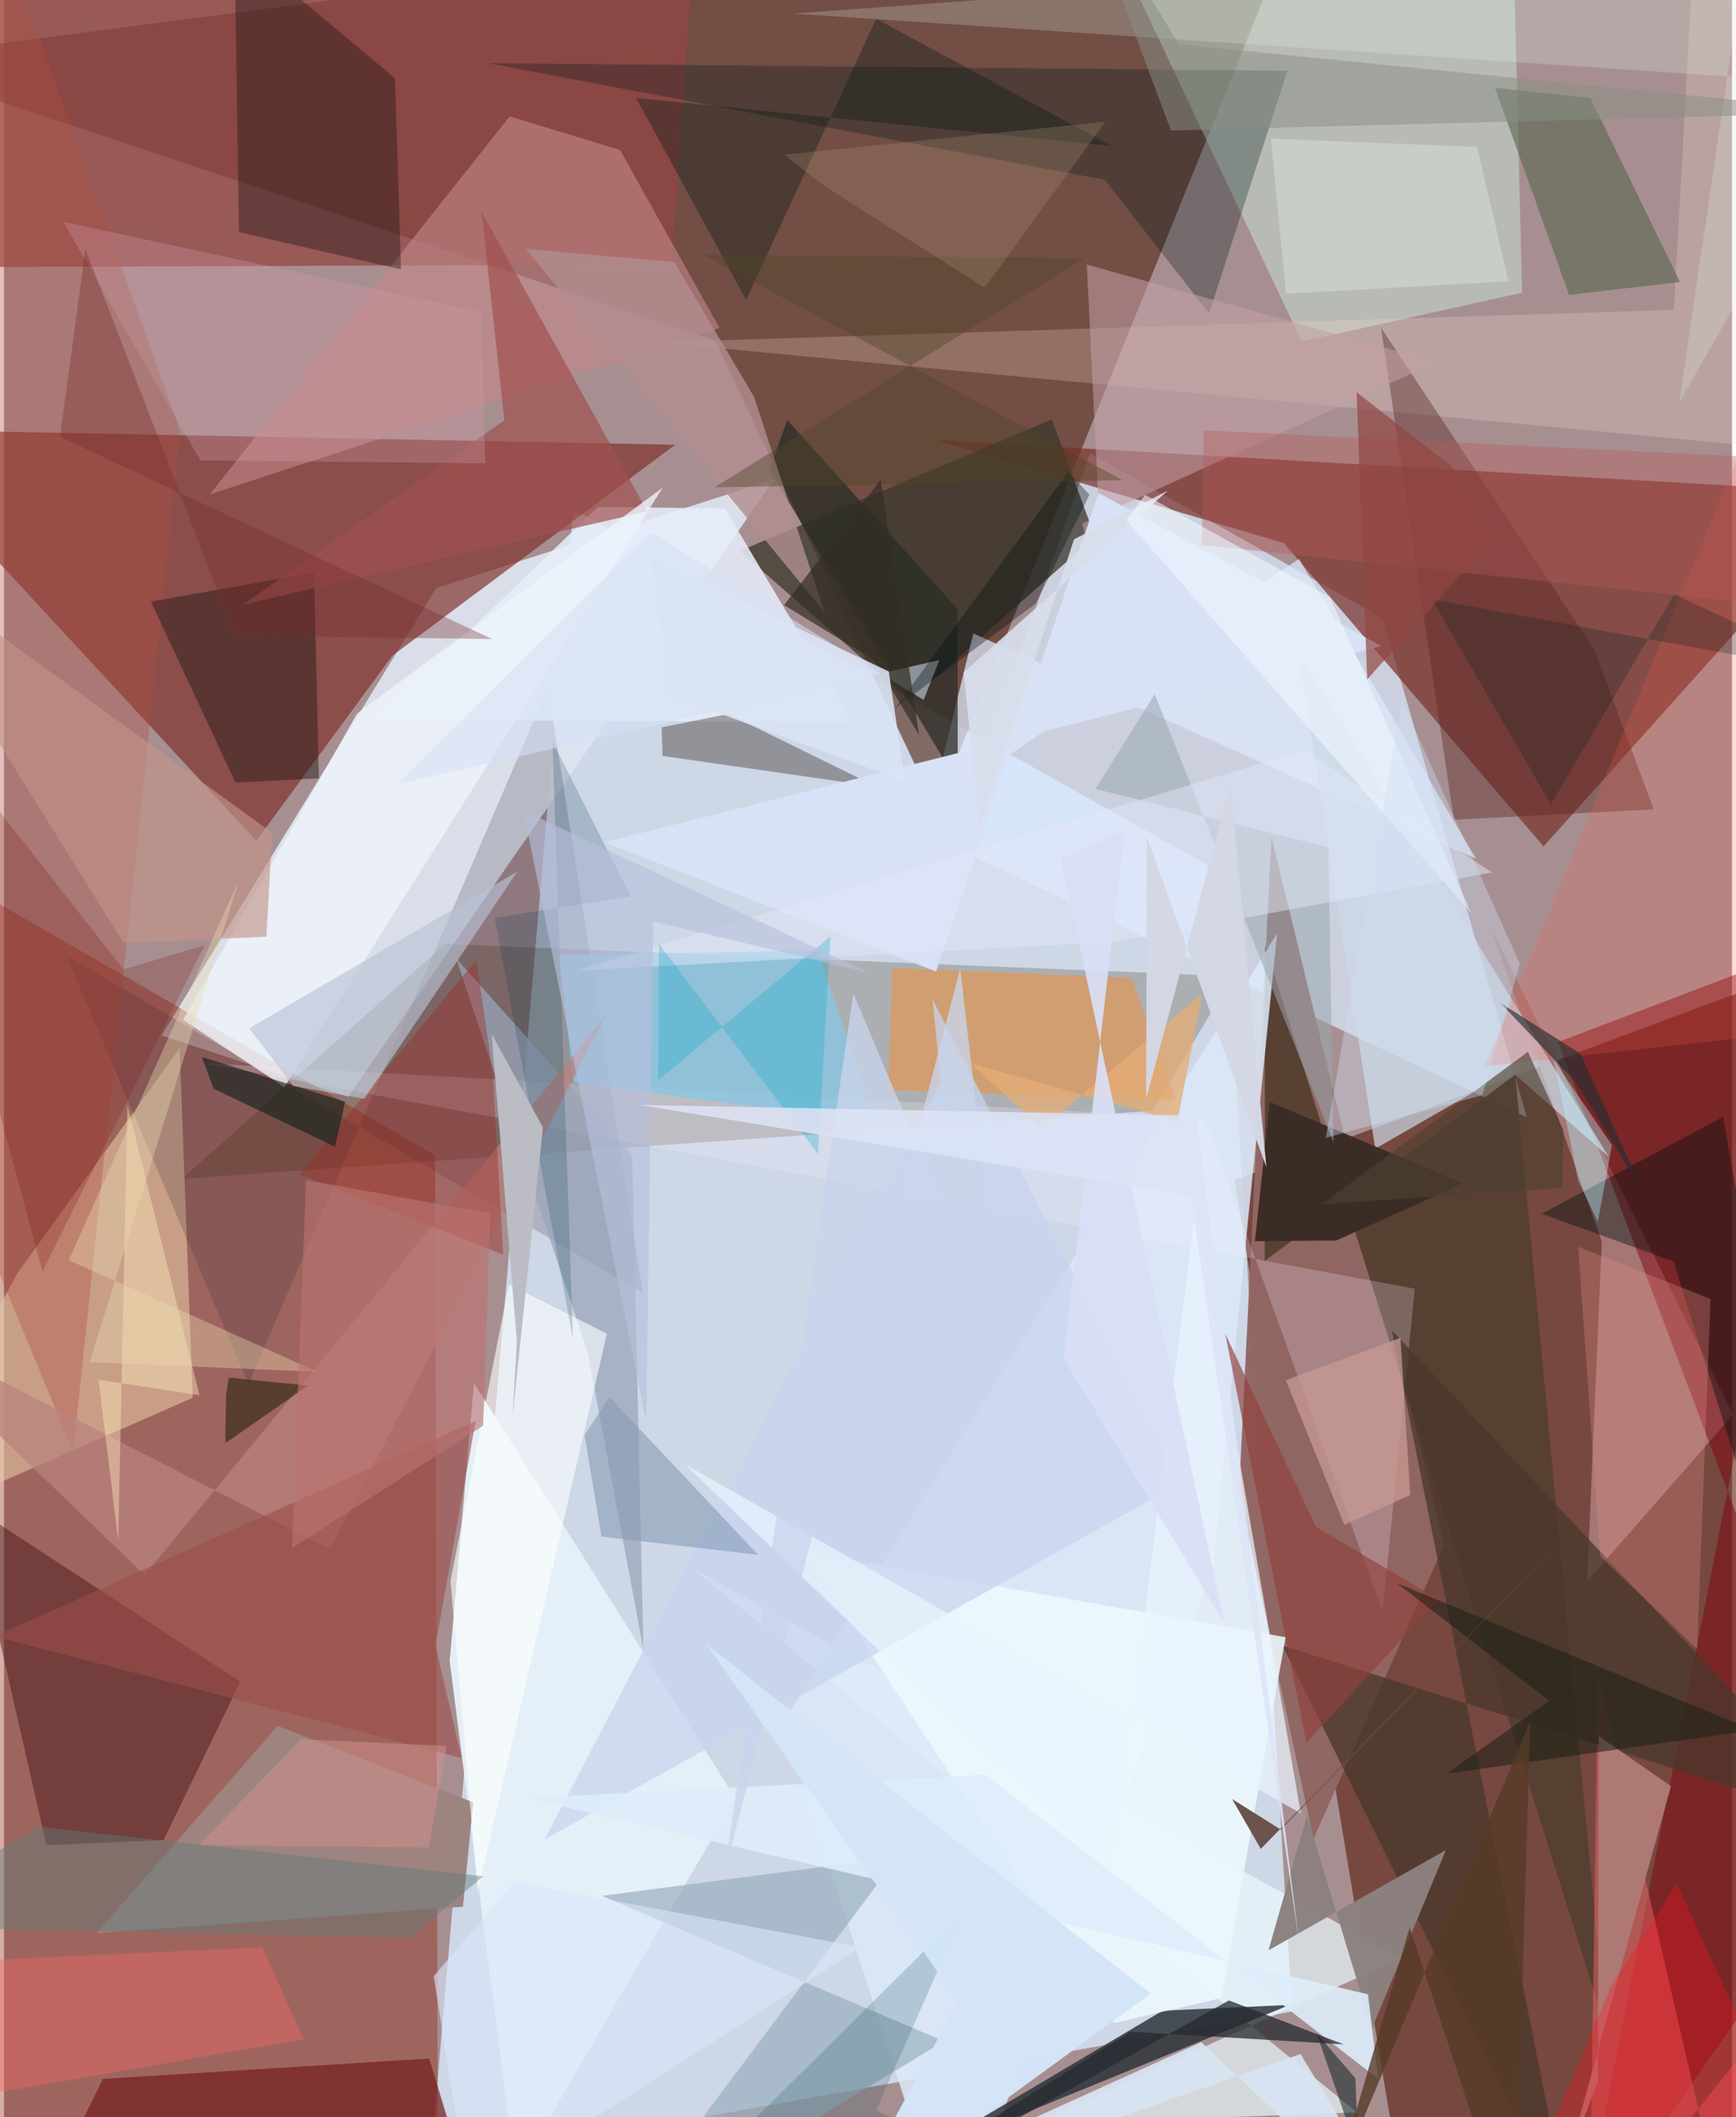 <svg xmlns="http://www.w3.org/2000/svg" width="228" height="278" viewBox="0 0 836 1024"><path fill="#a78f91" d="M0 0h836v1024H0z"/><path fill="#d1deee" fill-opacity=".918" d="M206.198 1047.564l69.23-801.364 314.7 176.694 33.058 550.021z"/><path fill="#521101" fill-opacity=".561" d="M595.265 570.75L898 458.323l-49.654 622.314L680.79 1086z"/><path fill="#502211" fill-opacity=".596" d="M-62 28.9L634.134-62 450.888 391.495l-106.713-226.66z"/><path fill="#dbebff" fill-opacity=".702" d="M525.487 219.289l141.559 79.765 69.672 241.295-278.345-131.145z"/><path fill="#dfe5f1" fill-opacity=".918" d="M76.26 500.845l90.25 29.624 205.983-298.574-163.4 52.528z"/><path fill="#8d1900" fill-opacity=".349" d="M-62 402.773l27.107 659.242 244.819-13.495-1.42-489.886z"/><path fill="#7e2f29" fill-opacity=".675" d="M-62 207.641l184.078 198.987 65.809-89.502L324.72 215.108z"/><path fill="#78302a" fill-opacity=".702" d="M744.808 409.383L619.223 262.698l-168.143-49.85L898 238.462z"/><path fill="#412a00" fill-opacity=".227" d="M594.389 472.188l-38.752 65.062-469.501 32.894 127.345-113.591z"/><path fill="#916663" fill-opacity=".98" d="M613.154 404.822l83.552 342.29-63.215 142.366-36.004-167.746z"/><path fill="#c4ded0" fill-opacity=".565" d="M627.824 165.228l106.599-23.674L729.373-62H520.496z"/><path fill="#e5c6a3" fill-opacity=".588" d="M91.306 676.084l-6.317-169.118L6.417 615.958-62 743.411z"/><path fill="#ecfaff" fill-opacity=".675" d="M654.48 1021.663l-157.179 5.822 178.672-80.456-342.854-188.462z"/><path fill="#934542" fill-opacity=".729" d="M322.934 127.931L336.47-62-62-57.477-3.095 129.12z"/><path fill="#563f30" fill-opacity=".957" d="M731.111 519.787l43.735 461.275-164.775-523.87-.162 152.643z"/><path fill="#e4eef7" fill-opacity=".992" d="M227.365 668.922l126.449 200.829-106.253 182.704-31.936-249.056z"/><path fill="#dce8f9" fill-opacity=".859" d="M458.382 1086l-81.4-252.887L615.933 451.41l-31.182 307.264z"/><path fill="#a47775" d="M765.876 764.805l70.612-80.558-117.212-235.483 53.72 151.753z"/><path fill="#3b372c" fill-opacity=".761" d="M355.927 266.483l151.005-63.595 20.852 56.732-89.572 79.077z"/><path fill="#2c3238" fill-opacity=".831" d="M560.517 972.511l61.54-2.821L337.187 1086h31.937z"/><path fill="#431316" fill-opacity=".467" d="M20.55 892.423l56.66-2.4 37.127-76.643-131.43-85.911z"/><path fill="#312739" fill-opacity=".2" d="M118.3 669.518l144.912-336.979 45.865 292.765-278.9-163.124z"/><path fill="#7f000b" fill-opacity=".478" d="M898 891.09L751.815 503.989l134.702-51.216L762.06 1086z"/><path fill="#c3868a" fill-opacity=".612" d="M244.643 56.31l53.399 16.202 48.113 86.132-246.569 80.441z"/><path fill="#f78c2a" fill-opacity=".478" d="M566.889 531.839l-139.13-4.607 2.004-59.04 115.733 4.751z"/><path fill="#001616" fill-opacity=".294" d="M234.324 30.567l386.563 3.64-37.873 117.407-50.433-64.6z"/><path fill="#dde8fa" fill-opacity=".722" d="M626.503 270.324l-178.326 120.57 20.787-84.526 243.131 108.958z"/><path fill="#fef0ff" fill-opacity=".227" d="M97.254 514.29l483.652 26.644 86.04 238.706 15.581-156.337z"/><path fill="#ff6c6e" fill-opacity=".439" d="M771.18 809.23L834.86 1086 898 921.862 766.93 1086z"/><path fill="#49372b" fill-opacity=".749" d="M758.68 1079.606l-87.263-436.152L898 883.802l-279.407-87.874z"/><path fill="#86c6e6" fill-opacity=".745" d="M393.388 459.69l28.329 83.295-146.224-19.288-6.813-61.816z"/><path fill="#f8e0d2" fill-opacity=".239" d="M898 220.548L819.518-62l-11.662 211.862-492.165 15.72z"/><path fill="#762120" fill-opacity=".729" d="M205.712 995.633l-157.847 9.86-13.453 27.412L233.141 1086z"/><path fill="#e6ecf9" fill-opacity=".878" d="M348.727 245.959l-61.371-.813-107.023 103.128 230.056.882z"/><path fill="#ccd8e7" fill-opacity=".702" d="M728.903 517.914l-65.52 37.67-37.105-240.131 150.008 243.962z"/><path fill="#edf8fe" fill-opacity=".89" d="M620.028 791.887l-31.11 174.555-52.035 12.037-149.587-227.727z"/><path fill="#1b1414" fill-opacity=".384" d="M111.553-27.124l77.576 64.978 2.978 92.466-78.414-18.03z"/><path fill="#af4e43" fill-opacity=".353" d="M-62 471.052l95.492 231.337 51.875-493.637L-11.688-62z"/><path fill="#9ab0be" fill-opacity=".706" d="M432.43 898.117l-143.222 18.869 165.564 70.292L291.715 1086z"/><path fill="#9e847f" fill-opacity=".996" d="M222.042 922.214l-177.246 12.77 87.63-100.209L227 871.74z"/><path fill="#582522" fill-opacity=".404" d="M666.197 158.501l35.211 237.992 96.686-5.037-28.83-77.422z"/><path fill="#5c6852" fill-opacity=".627" d="M721.322 42.444l35.819 100.168 53.706-6.201-43.33-88.982z"/><path fill="#291b19" fill-opacity=".49" d="M71.079 290.982L150.01 277l2.34 99.463-40.304 2.077z"/><path fill="#362a23" fill-opacity=".392" d="M350.436 345.317l71.69 35.187-103.533-14.899-.403-13.823z"/><path fill="#9aa5b9" fill-opacity=".729" d="M303.881 558.729l-85.116-95.163 63.656 190.657 26.93 143.531z"/><path fill="#00100f" fill-opacity=".412" d="M831.7 540.151l-87.773 46.923 63.737 23.004 83.348 267.163z"/><path fill="#292b26" fill-opacity=".725" d="M461.298 294.594l.108 83.907-91.157-151.31 8.703-24.036z"/><path fill="#3a2d25" fill-opacity=".973" d="M605.181 600.32l7.18-67.31 93.509 39.274-61.31 27.7z"/><path fill="#c7d4ef" fill-opacity=".745" d="M449.222 483.364l4.042 39.72-191.718 366.577 307.794-172.5z"/><path fill="#b9827d" fill-opacity=".737" d="M-62 636.85l219.64 112.424L291.191 491.16 68.108 761.795z"/><path fill="#8b817f" fill-opacity=".976" d="M611.737 943.33l85.863-48.554-35.93 86.671-31.3-103.5z"/><path fill="#ddedf9" fill-opacity=".898" d="M474.788 858.36l-222 11.272 407.074 94.924 4.965 40.912z"/><path fill="#a0504e" fill-opacity=".682" d="M115.83 292.353l195.414-45.013-80.18-144.992L242.1 203.244z"/><path fill="#ae7975" fill-opacity=".992" d="M771.076 1006.753l.449-167.077 34.906 24.19-50.011 181.323z"/><path fill="#c39fa6" fill-opacity=".561" d="M523.827 127.961l8.115 164.741-10.34-39.468 171.513-78.103z"/><path fill="#edf4fb" fill-opacity=".8" d="M135.633 525.799l-48.958-32.545 84.151-148.151L318.685 235.86z"/><path fill="#9f2c27" fill-opacity=".4" d="M241.522 606.891l-5.142-88.97-7.902-53.681-85.593 103.687z"/><path fill="#081b15" fill-opacity=".361" d="M535.932 70.62L305.829 47.386l53.219 97.66L421.942 9.107z"/><path fill="#92413c" fill-opacity=".667" d="M630.063 842.906l63.864-69.28-59.299-35.14-43.822-93.446z"/><path fill="#d8e1f5" d="M290.553 407.435l375.81-94.98-136.76-73.947-78.706 231.385z"/><path fill="#fb5e48" fill-opacity=".208" d="M853.542 185.6L716.373 515.833l149.432-16.62L898 380.243z"/><path fill="#252a30" fill-opacity=".749" d="M380.742 1086l164.24-103.341 103.084 6.118-55.476-21.25z"/><path fill="#879bb5" fill-opacity=".588" d="M364.846 752.03l-75.774-8.813-8.199-49.1 12.06-18.48z"/><path fill="#e18c83" fill-opacity=".318" d="M761.52 602.99l64.086 25.26-6.465 169.328-46.915-44.922z"/><path fill="#f46a68" fill-opacity=".412" d="M-62 1022.322v-71.784l186.914-8.704 20.06 44.471z"/><path fill="#9c4e4b" fill-opacity=".608" d="M208.772 795.922l12.649 54.399-225.999-58.836L228.21 687.262z"/><path fill="#13211d" fill-opacity=".624" d="M101.398 526.573l58.784 28.053 4.884-21.743-69.298-21.663z"/><path fill="#eaf4fd" fill-opacity=".725" d="M329.428 708.224l206.688 198.315 40.382-322.672 50.869 293.182z"/><path fill="#fdffff" fill-opacity=".608" d="M216.01 764.645l13.137 150.473 62.557-270.05-47.424-23.822z"/><path fill="#e4fff3" fill-opacity=".212" d="M843.113-27.097L381.73 6.562 898 41.248 810.472 194.66z"/><path fill="#b08d8f" fill-opacity=".816" d="M396.934 296.071l-34-104.007-38.674-65.325-71.708-6.295z"/><path fill="#99a8b1" fill-opacity=".545" d="M643.19 552.477L556.7 335.73l-28.652 45.847 112.643 28.26z"/><path fill="#5f7c7a" fill-opacity=".439" d="M16.114 883.42l215.638 24.093-35.055 29.726L-62 931.8z"/><path fill="#780f0b" fill-opacity=".224" d="M57.858 468.895L-62 316.176l80.64 298.888 78.416-157.912z"/><path fill="#fde6ba" fill-opacity=".439" d="M59.729 534.381L55.28 745.376l-9.496-78.061 48.798 7.501z"/><path fill="#e2e8f8" fill-opacity=".478" d="M276.329 469.505l260.952-14.027 182.637-33.514-90.77-59.061z"/><path fill="#05344b" fill-opacity=".192" d="M265.31 358.48l9.972 289.367-37.907-203.973 65.867-10.319z"/><path fill="#bac3d6" fill-opacity=".631" d="M174.393 531.506l-34.496-6.29-21.262-27.88 129.703-75.756z"/><path fill="#14272b" fill-opacity=".565" d="M656.478 1072.05l-2.695-66.847-18.743-21.782 23.608 68.796z"/><path fill="#fe1220" fill-opacity=".306" d="M809.389 911.112l50.748 111.336L724.658 1086l52.976-125.828z"/><path fill="#b75958" fill-opacity=".361" d="M864.985 221.884L898 297.24l-318.573-33.634 1.037-55.485z"/><path fill="#c29489" fill-opacity=".639" d="M57.876 456.156l69.067-3.132 2.833-50.179L-62 263.591z"/><path fill="#1d2016" fill-opacity=".565" d="M747.554 822.624l-73.781-56.952 172.323 71.158-148.143 21.016z"/><path fill="#0d4550" fill-opacity=".192" d="M350.412 1037.553l113.855-112.868-42.397 96.086 114.119 50.314z"/><path fill="#e4eee5" fill-opacity=".38" d="M712.7 71.098l15.09 64.958-107.577 6.004-7.275-75.006z"/><path fill="#c9d4ec" fill-opacity=".78" d="M348.35 906.563l62.562-425.913 72.947 172.264-21.245-184.551z"/><path fill="#8a8f85" fill-opacity=".518" d="M898 54.374L564.582 63.11 517.756-62l50.626 83.42z"/><path fill="#6b534e" fill-opacity=".996" d="M608.005 894.238l-13.853-24.106 23.565 14.795 156.539-160.96z"/><path fill="#d09ba7" fill-opacity=".325" d="M95.012 222.636l137.82 1.463-2.014-73.226-202.063-43.595z"/><path fill="#4f4131" fill-opacity=".639" d="M737.24 508.696l-99.594 73.741 116.218-7.895.514-27.936z"/><path fill="#242e31" fill-opacity=".643" d="M760.226 523.255l-36.24-38.14 38.579 24.447 30.913 67.932z"/><path fill="#ecdab0" fill-opacity=".388" d="M41.504 658.805l110.194 4.717L31.38 609.488l82.173-183.552z"/><path fill="#d6e1f6" fill-opacity=".553" d="M444.923 338.558l7.582-19.295-262.383 60.15 122.743-121.938z"/><path fill="#010e11" fill-opacity=".341" d="M499.264 291.846l-68.07 50.625 83.754-114.296 10.2 11.13z"/><path fill="#07a6c6" fill-opacity=".271" d="M316.885 456.492l76.948 101.654 6.027-105.373-83.377 69.749z"/><path fill="#d2e4f7" fill-opacity=".992" d="M403.935 1074.246l57.742-106.419-122.018-172.72 215.112 169.145z"/><path fill="#c89a92" fill-opacity=".745" d="M648.45 737.497l31.888-14.442-4.764-75.97-55.438 20.497z"/><path fill="#553b27" fill-opacity=".788" d="M730.802 1086l-50.757-153.797-37.255 127.889 95.61-227.813z"/><path fill="#041e1c" fill-opacity=".247" d="M808.024 287.409l84.466 39.387-201.623-36.85 57.475 99.163z"/><path fill="#b6bfdb" fill-opacity=".643" d="M418.139 470.35l-166.807-78.264 59.422 295.636 3.294-242.083z"/><path fill="#d9e5f4" fill-opacity=".922" d="M683.016 1086l-103.732-98.29L362.272 1086l264.974-92.554z"/><path fill="#b6f1fe" fill-opacity=".396" d="M749.724 512.61l28.184 41.294-6.859 37.098-9.47-20.012z"/><path fill="#e4ac76" fill-opacity=".765" d="M579.687 480.624l-77.5 65.137-34.863-31.567 100.322 28.204z"/><path fill="#bcbdc4" d="M260.738 545.282L246.03 685.279l2.123-36.354-12.218-148.77z"/><path fill="#dae7fa" fill-opacity=".612" d="M246.934 910.29l-39.026 45.522 16.982 107.632 189.542-121.613z"/><path fill="#d8deec" fill-opacity=".914" d="M563.097 237.243l-45.434 23.62-45.585 139.31-7.849-74.937z"/><path fill="#504625" fill-opacity=".412" d="M522.581 124.923L343.727 235.715l197.436-3.476L338.62 123.37z"/><path fill="#171c00" fill-opacity=".522" d="M107.04 698.07l.439-23.392 1.264-8.412 38.335 3.896z"/><path fill="#332e25" fill-opacity=".706" d="M420.744 319.127l21.984 36.392-18.6-123.422-46.724 60.578z"/><path fill="#d3d6e3" fill-opacity=".992" d="M552.994 405.154l-.45 126.453 40.793-151.986 17.383 184.93z"/><path fill="#b29b7a" fill-opacity=".247" d="M377.371 74.84l155.39-15.952-58.324 80.269-77.08-48.917z"/><path fill="#dbe4f4" fill-opacity=".886" d="M312.674 269.83l115.371 54.928 7.928 53.124L322.21 336.31z"/><path fill="#f0f7ff" fill-opacity=".565" d="M552.042 239.348l89.413 49.587 68.49 152.85-167.031-190.119z"/><path fill="#bb7370" fill-opacity=".62" d="M146.146 570.73l89.095 16.205-3.439 102.624-92.462 59.187z"/><path fill="#cedff2" fill-opacity=".388" d="M676.338 338.774L733.336 466.2l-18.113 63.466-75.735 20.615z"/><path fill="#752d2d" fill-opacity=".353" d="M236.18 309.089L27.145 211.286l12.26-90.807 72.267 186.83z"/><path fill="#d9dff5" fill-opacity=".929" d="M511.385 415.456l79.084 369.691-77.882-128.126 29.584-255.652z"/><path fill="#dce3f5" fill-opacity=".871" d="M626.589 939.755L574.175 578.5l-266.401-44.07 269.046 5.222z"/><path fill="#d1918c" fill-opacity=".506" d="M205.579 893.564l-111.352-1.122 49.444-51.267 70.47 3.27z"/><path fill="#914642" fill-opacity=".698" d="M699.995 225.23l-45.603-35.495 5.092 138.899 62.163-69.595z"/></svg>
